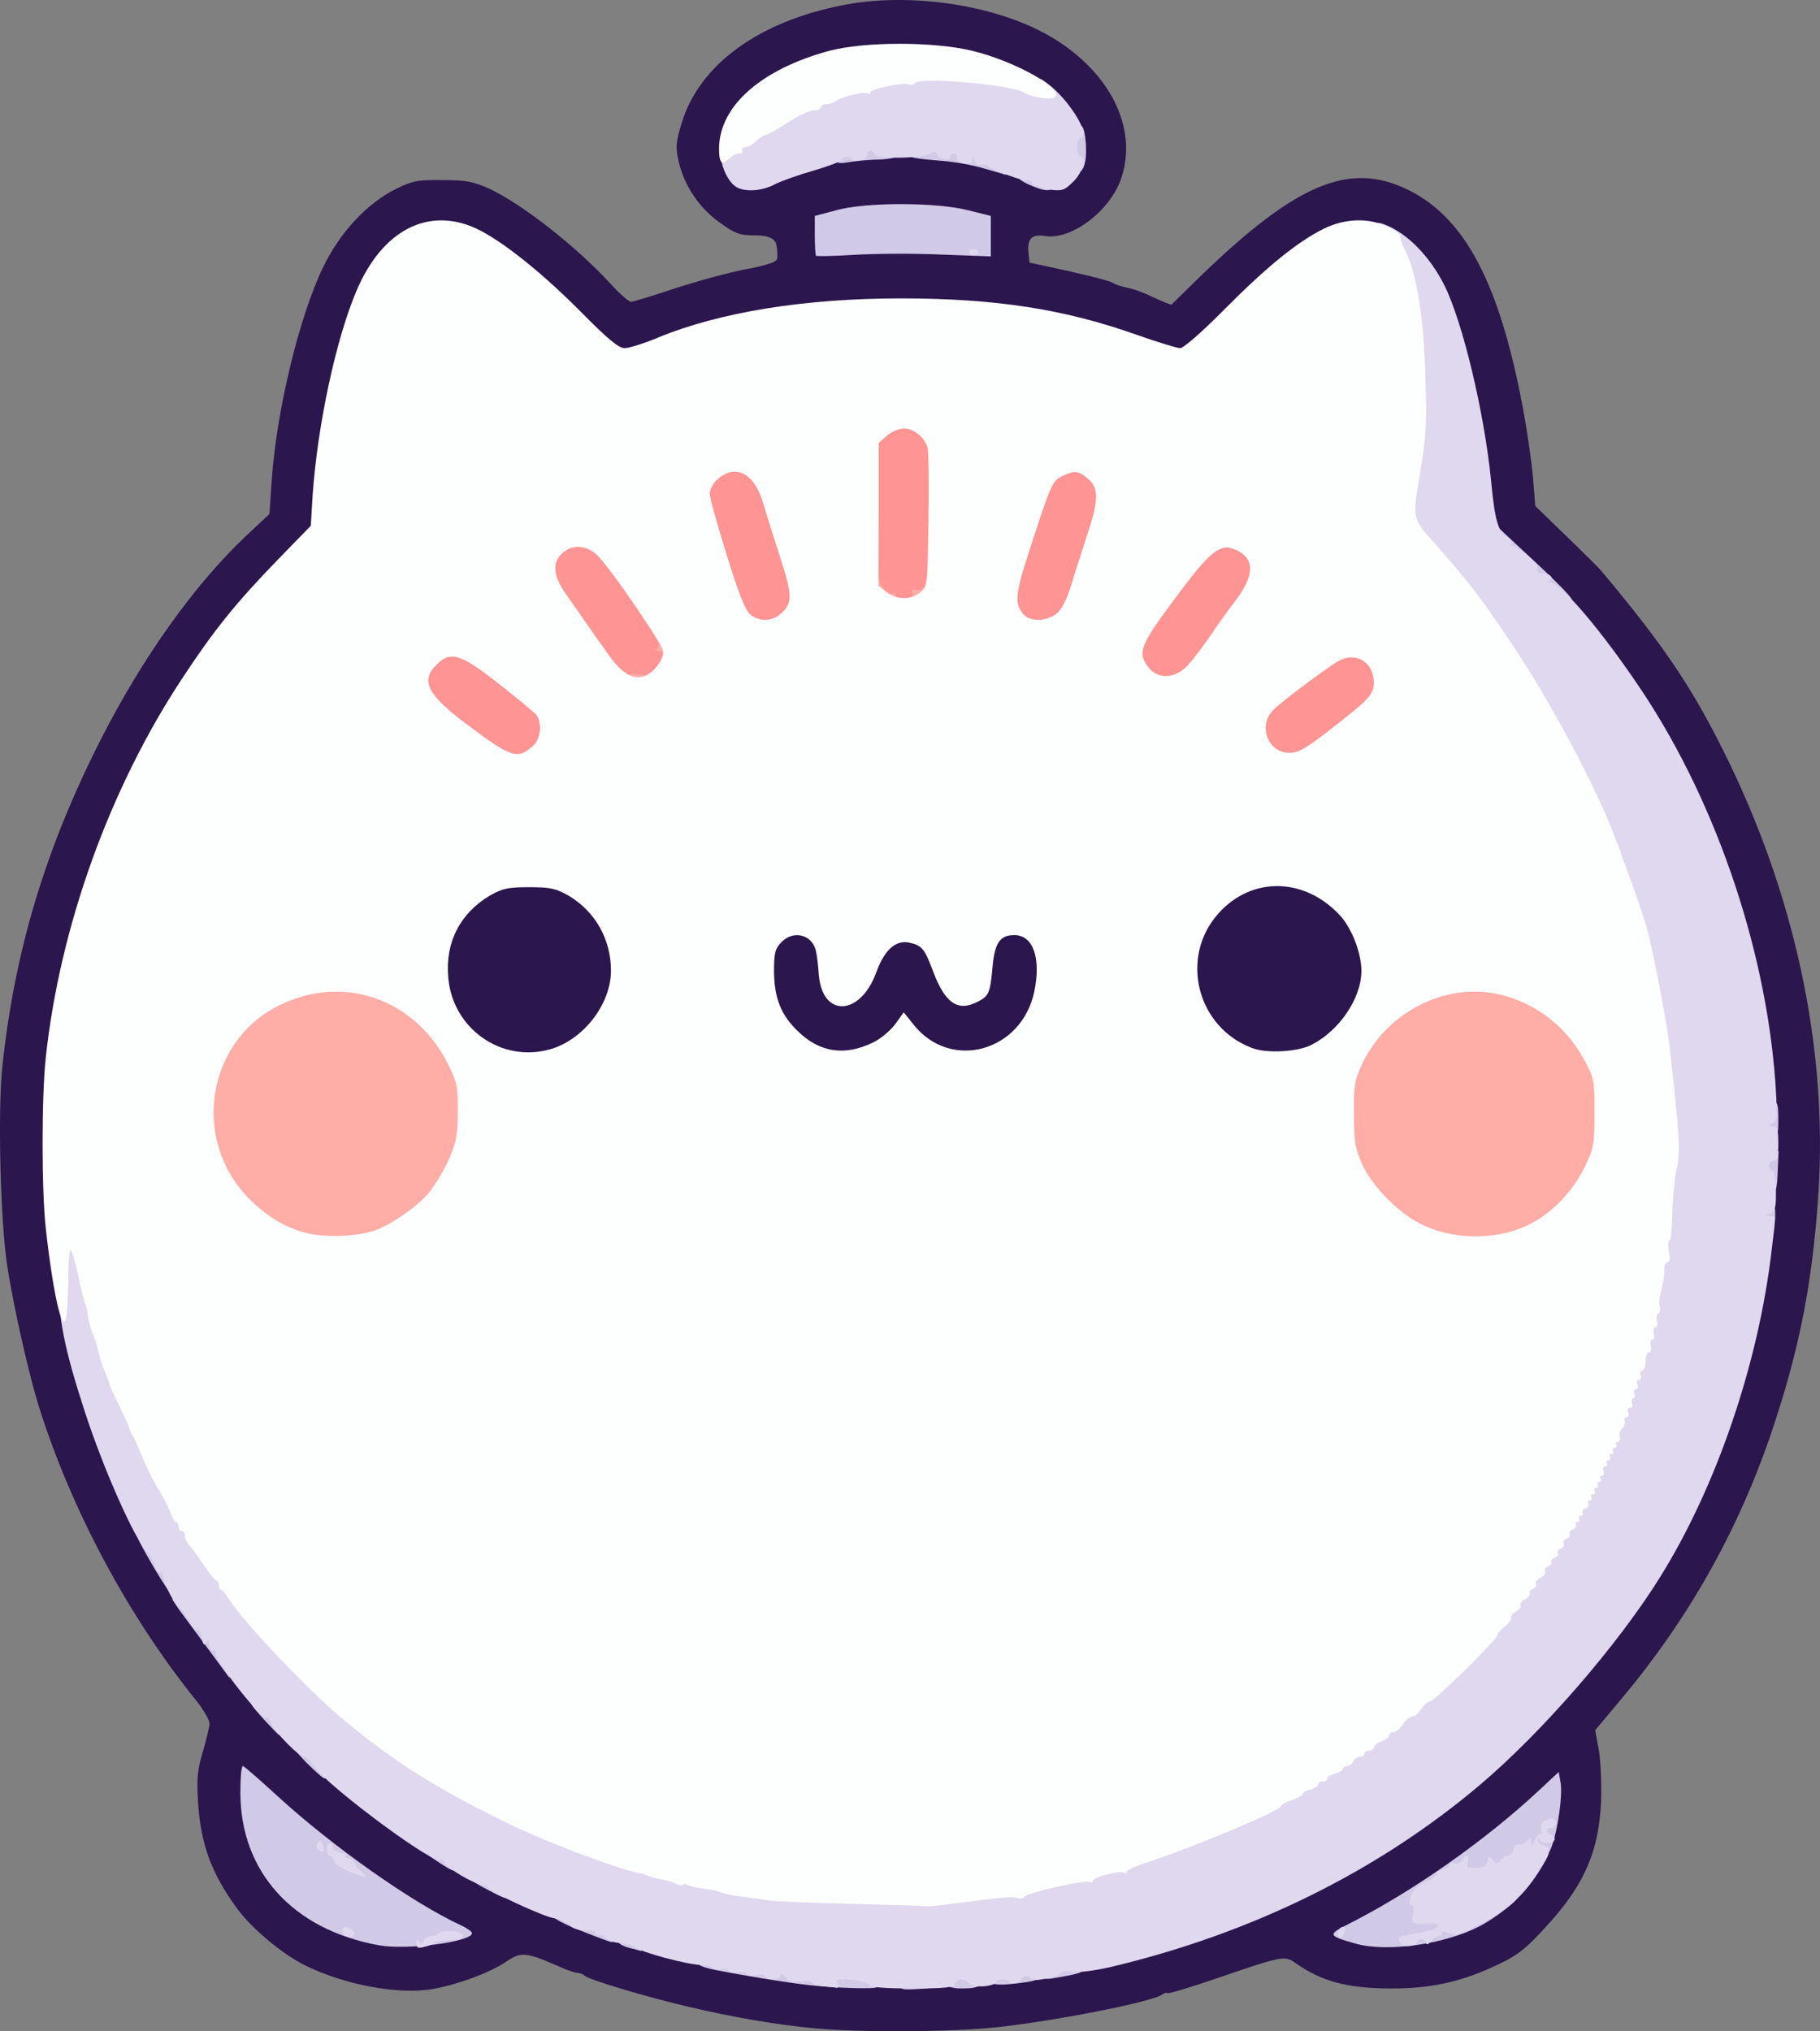 <?xml version="1.0" encoding="UTF-8"?>
<svg id="Layer_1" data-name="Layer 1" xmlns="http://www.w3.org/2000/svg" viewBox="0 0 589.34 657.54">
  <rect x="0" y="0" width="589.34" height="657.54" fill="#808080" stroke="none"/>
  <defs>
    <style>
      .cls-1 {
        fill: #fdfffe;
      }

      .cls-1, .cls-2, .cls-3, .cls-4, .cls-5, .cls-6 {
        stroke-width: 0px;
      }

      .cls-2 {
        fill: #d1cae7;
      }

      .cls-3 {
        fill: #e0d8ef;
      }

      .cls-4 {
        fill: #fe9493;
      }

      .cls-5 {
        fill: #feada7;
      }

      .cls-6 {
        fill: #2b164e;
      }
    </style>
  </defs>
  <g>
    <path class="cls-6" d="m263.84,656.6c-12.1-1.1-26.6-3.6-41-7-13.7-3.2-32-8.7-33.5-10-.5-.5-1.5-.9-2.2-.9s-3.2-.8-5.6-1.9c-11.5-5-12.7-5.1-17.9-1.6-4.9,3.3-15,7.1-23.1,8.6-11.1,2.1-29.1-1.2-42.2-7.8-7.2-3.7-16.7-11.6-21.5-18.1-8.3-11.3-11.8-20.7-12.7-34.3-.5-8.1-.2-10.7,1.6-16.7,1.1-3.8,2.1-7.9,2.1-9s-1.9-4.4-4.3-7.4c-22.1-27.4-40.4-61.7-51-95.3-3.2-10.4-8.2-32.2-10.2-45.5-2.2-14.1-3.1-49.6-1.6-64.2,3.9-37.5,14.1-71.2,32-106.3,13.5-26.5,30.1-49.7,46.6-65.4l7.9-7.4.8-11.6c1.6-22.2,8.9-52.4,16.5-68.1,5.5-11.5,14.4-21,23.8-25.6,5.3-2.6,7-2.9,15-2.8,7.6,0,9.9.5,14.9,2.7,10.6,4.9,28.2,18.6,39.5,30.9,2.9,3.2,5.9,5.8,6.6,5.8.6,0,7.3-2,14.7-4.5,7.5-2.4,17.7-5.2,22.8-6.1,5.5-1,9.4-2.2,9.7-3.1.3-.7.2-2.8-.1-4.6q-.6-3.2-6.6-3.2c-5.3,0-6.5-.4-11.7-4.1-6.7-4.7-11.6-12-13.4-19.9-1-4.6-.9-6.1,1-12.4,5.8-19,25.2-33.1,53.1-38.3,22-4.1,50,.4,67.1,10.8,18.5,11.2,27.4,29,22.3,44.9-3.3,10.7-16.1,20.6-24.8,19.2-4.3-.7-5.9.9-5.4,5.4l.3,3.2,12.9,2.8c7,1.6,13.3,3.2,14,3.7.6.5,2.7,1.2,4.6,1.6,1.9.3,5.9,1.8,8.8,3.2,2.9,1.4,5.5,2.4,5.7,2.3.2-.2,4.3-4.2,9.2-9,31.3-30.3,48.5-37.5,67.5-28.1,18.5,9.1,29.7,30.6,37.2,71.2,1.4,7.4,2.8,17.5,3.2,22.3l.7,8.8,10,9.7c5.5,5.3,10.6,10.4,11.3,11.2,19.7,23.5,28.8,36.8,39.4,57.9,23.3,46.5,34,96.3,31,143.6-1.8,27.2-5.6,47.9-13.7,72.9-10.8,33.7-27.3,63.6-49.9,90.6l-8.7,10.4,1.2,6.5c.6,3.6.9,11.1.7,16.6-.7,15.6-5.1,26.2-16.2,38.7-8.5,9.5-10.7,11.1-19,14.9-10.7,4.9-20.3,6.9-32.5,6.9-14.3,0-22.6-2.2-31.2-8.2-3.5-2.5-4.2-2.4-24.6,4.6-9,3.1-16.6,5.4-16.9,5.1-.3-.2-1-.1-1.6.4-2.7,2.3-33.6,8.4-53.1,10.6-13.9,1.6-45.1,1.8-59.5.4h0Zm71.4-18.8c54.2-8.8,102.3-30.3,141.1-63.1,20.1-17,44.8-45.5,58.3-67.3,18.4-29.4,31.6-68.3,36.3-107.2,1.7-13.1,1.7-45.4,0-58-6.9-54-30.2-106.2-64.3-144.5-4.7-5.2-11.9-12.4-16-16-4.2-3.6-8.1-7.6-8.7-9-.5-1.4-1.5-7.7-2.1-14-2.3-24.1-9.4-52.3-16.3-65.4-5.6-10.6-15.9-18.6-23.8-18.6s-21.6,9.6-40,28.2l-12.7,12.8h-4.9c-3.2,0-9.1-1.5-17.4-4.4-22.4-7.9-45.7-11.6-73.2-11.6s-56.1,4.6-75.5,12.6c-5.9,2.5-9.7,3.4-13.8,3.4h-5.5l-11.7-11.8c-18.1-18.2-33.9-29.2-42.1-29.2-4.9,0-11.7,3.8-16.6,9.2-10.1,11.2-19.8,46.1-22.1,79.3l-.6,10-10.7,11c-20.2,20.9-34.2,40.6-47,66.6-13,26.2-20.8,50.1-26.3,80.7-1.9,11-2.2,16.1-2.3,38.2,0,19.7.4,28,1.8,36.5,5.9,36.4,16.8,68.5,32.9,96.8,22.6,39.6,52.9,71.5,90.3,95.1,32.1,20.3,76.1,35.6,116,40.5,5,.6,10.1,1.3,11.5,1.5,1.4.3,13.8.3,27.5.1,19.3-.2,27.9-.8,37.9-2.4h0Zm-193.6-11.8c1.9-.5.7-1.5-8-6.7-17-10.3-32.4-21.6-44.6-32.9l-7.7-7.2-.3,3.2c-.4,4.5,4.3,17.9,8.4,23.4,11.3,15.5,34.5,24.4,52.2,20.2Zm323.6-1.3c9.6-2.7,16.5-6.7,23.2-13.4s11.8-16.1,13-24l.7-5-3.9,3.3c-18.7,15.8-30.4,24.2-47.7,34.2-5.7,3.3-9.4,6-8.6,6.3,5.4,1.8,13.8,1.3,23.3-1.4h0ZM317.84,76.1c0-3.1-.2-3.2-7.2-5-10-2.6-28.8-2.6-37.5,0-6,1.8-6.3,2-6.3,5v3.2l25.5-.1h25.5v-3.1Zm-70-19.4c12.5-6.4,36.6-9.9,55.8-8.1,13,1.2,21.1,3.1,30.4,7.2,6.4,2.8,6.9,2.9,9.2,1.4,1.3-.9,3.2-3.2,4.1-5.2,1.6-3.3,1.6-3.8,0-7.9-4.1-10.7-17.8-20.3-35.1-24.6-12.2-3-29.6-3-40.9.1-17,4.5-30.3,13.7-34,23.6-1.7,4.3-1.7,4.7,0,8.6,1.5,3.3,4.8,6.9,6.3,6.9.1,0,2-.9,4.2-2h0Z"/>
    <path class="cls-6" d="m159.34,342.1c-5.5-1.9-10.9-6.6-14.2-12.2-2.3-3.9-2.8-6-3.1-13.8-.7-14.6,3.3-23.1,13.6-29.2,4.4-2.5,5.5-2.7,15.7-2.7s11.3.2,15.7,2.7c9.5,5.7,13.8,14.1,13.8,27.3,0,7.4-.3,9-3.2,14.6-3.6,6.8-9.8,12-16.6,13.9-5.2,1.4-17,1.1-21.7-.6h0Z"/>
    <path class="cls-6" d="m263.94,342.2c-5.4-1.7-11.7-7.6-14.4-13.5-1.5-3.4-2-6.7-2.1-14.1-.1-9,.1-9.9,2.3-12.3,2.1-2.2,3.3-2.6,8-2.6,3.1,0,6.1.4,6.7.8,2.1,1.4,3.4,5.1,3.4,9.9,0,5.2,1.5,9,4.2,10.7,2.5,1.6,6.1-2.3,8.7-9.4,2.7-7.4,5.8-10,12-10,7.1,0,9.1,1.6,12.3,9.5,3.4,8.3,5.7,11,8.7,10,3-.9,4-3.3,4.7-11.5.8-8.5,2.3-10,10-10s9.8,2,10.2,11.2c.8,14.8-3.1,24-12.5,29.5-4.2,2.5-5.8,2.8-13.3,2.8-8.8,0-12.8-1.3-17.7-5.7l-2.2-2-3.5,2.7c-6.8,5.2-16.7,6.7-25.5,4h0Z"/>
    <path class="cls-6" d="m402.54,342.3c-6.7-2.5-12.2-7.6-15.3-14.1-1.9-4.1-2.4-6.6-2.4-13.9,0-11.3,1.3-15.6,6.7-21.6,6.2-6.9,12.9-9.3,24.4-8.8,7,.3,9.4.9,13.1,3,10,5.9,14.8,14.8,14.8,27.4,0,11.8-5.8,21.6-16.1,27-4.5,2.4-19.9,3-25.2,1Z"/>
  </g>
  <g>
    <path class="cls-4" d="m160.34,246.1c-6.5-3.7-22.7-16.7-23.6-19-.5-1.4-.9-4.8-.9-7.5,0-4,.5-5.5,2.5-7.4,2-2.1,3.3-2.5,8.8-2.5h6.4l10.9,8.6c6,4.7,11.5,9.2,12.2,10.1.6.9,1.2,4.4,1.2,7.8,0,5.2-.4,6.5-2.5,8.5-3.2,3-10.8,3.7-15,1.4Z"/>
    <path class="cls-4" d="m408.94,244.1c-1.6-2.1-2.1-4.1-2.1-8.8q0-7.2,13.5-17.3c10.5-7.9,11.4-8.3,17.8-8.3,7.7,0,9.7,2.4,9.7,11.2,0,7.5.3,7.1-15.8,19.6-8,6.2-8.1,6.2-14.5,6.2-5.9,0-6.8-.3-8.6-2.6h0Z"/>
    <path class="cls-4" d="m197.44,219.1c-1.4-1.5-5.1-6.3-8.1-10.8-3.1-4.4-7.2-10.3-9.1-13-3-4.3-3.4-5.5-3.4-11.1s.3-6.6,2.8-8.5c2.2-1.8,3.7-2.1,8.4-1.8,3.8.3,6.4,1.1,7.9,2.4,1.2,1,6.4,7.8,11.6,15.1,8.5,11.9,9.5,13.8,10,18.7.5,4.5.2,5.9-1.6,8.5-2.1,2.9-2.6,3.1-9,3.1-6,0-7.1-.3-9.5-2.6h0Z"/>
    <path class="cls-4" d="m368.94,219.1c-1.6-2-2.1-4.1-2.1-8.4,0-5.6,0-5.7,10.5-19.8,6.1-8.2,11.7-14.8,13.4-15.7,5.1-2.6,12.9-1.5,15.7,2.3.8.9,1.3,4.4,1.4,7.7,0,5.6-.3,6.4-4.6,12-2.5,3.3-6.4,8.7-8.6,12-2.2,3.3-5.5,7.5-7.1,9.3-2.9,3-3.5,3.2-9.8,3.2s-7-.3-8.8-2.6h0Z"/>
    <path class="cls-4" d="m239.94,201.9c-1.6-1.2-3.8-6.9-7.6-19.2-6.4-20.4-7-26.6-3-30.5,2-2.1,3.4-2.5,8.5-2.5s6.4.3,8.5,2.6c1.3,1.4,3.2,5.1,4,8.3.9,3.1,3.2,10.4,5.1,16.2,4.3,13.4,4.6,20.8.9,24.4-2,2.1-3.4,2.5-8.3,2.5-4.2,0-6.6-.5-8.1-1.8Z"/>
    <path class="cls-4" d="m328.34,201.7c-3.6-4-3.1-10.5,1.9-26.2,7-21.6,7.5-22.7,10.6-24.3,4.6-2.4,11.4-1.9,14.7.9,3.9,3.4,3.8,10.9-.3,23.6-1.8,5.2-4.2,12.8-5.4,16.8-2.9,9.4-5.1,11.2-13.5,11.2-4.9,0-6.6-.4-8-2Z"/>
    <path class="cls-4" d="m284.14,194.3l-2.8-2.4.1-25.8v-25.7l2.8-2.3c2.2-1.9,3.8-2.4,8.4-2.4,10.8.1,11.2,1.2,11.2,30.4,0,23.6-.6,28.6-3.7,28.6-.7,0-1.3.5-1.3,1,0,.6-2.6,1-5.9,1-4.9,0-6.5-.4-8.8-2.4h0Z"/>
  </g>
  <g>
    <path class="cls-5" d="m99.04,402.7c-7.9-1.2-15.1-5.2-21.9-12.2-7.4-7.8-10.1-14.3-11-26.9-1.9-27.2,15.6-46,43-45.9,17.6.1,31.4,8.5,39,24,3.1,6.2,3.2,6.9,3.1,18.5,0,11.6-.1,12.3-3.5,19.5-5.9,12.5-17.2,21.2-30.2,23.1-7.1,1-11,1-18.5-.1Z"/>
    <path class="cls-5" d="m466.94,402.6c-11.3-2-23.9-11.8-28.9-22.6-2.4-5.4-2.6-6.8-2.7-19.3,0-12.6.2-13.9,2.7-19.3,6.3-13.4,19.2-22.2,34.6-23.4,19.6-1.5,35.4,6.7,43.9,22.8,2.7,5.2,2.8,6,2.8,19.4s-.1,14.2-3.2,20.6c-4.1,8.3-11.2,15.5-18.9,19.1-4.9,2.3-7.8,2.9-15.5,3.3-5.2.2-11.8,0-14.8-.6h0Z"/>
    <path class="cls-5" d="m201.84,220.4c0-1.8.5-2.2,2.8-2.1,5.7.2,6.2.4,6.2,2.4,0,1.7-.7,2-4.5,2-4,0-4.5-.2-4.5-2.3Z"/>
    <path class="cls-5" d="m214.84,212.2c0-.8-.8-1.5-1.7-1.5-1.5,0-1.5-.2-.4-.9.8-.5,1.1-1.6.8-2.5-.5-1.2,0-1.6,1.8-1.6,2.2,0,2.5.4,2.5,4,0,2.9-.4,4-1.5,4-.8,0-1.5-.7-1.5-1.5h0Z"/>
    <path class="cls-5" d="m285.84,195.3c0-.9-.8-1.6-2-1.6-1.6,0-2-.7-2-3.5,0-2.4.5-3.5,1.5-3.5.8,0,1.5.6,1.5,1.3,0,1.8,3.4,4.9,4.3,4,.4-.3.7-.1.7.5,0,.7,1.4,1.2,3.1,1.2,2.5,0,3-.3,2.5-1.6-.5-1.2-.2-1.5,1.3-1.1,1.3.3,2.2-.3,3-1.9,1.5-3.3,3.1-3,3.1.7,0,4.4-1.8,5.6-9.8,6.4-6.2.6-7.2.5-7.2-.9Z"/>
  </g>
  <g>
    <path class="cls-2" d="m292.54,643.9c-1.8-.4-2.4-3.2-.7-3.2.6,0,1-.9,1-2,0-1.7.7-2,5-2h5v3.4c0,3.3-.1,3.4-4.3,3.7-2.4.2-5.1.3-6,.1Z"/>
    <path class="cls-2" d="m261.84,642.6c-7.8-.9-21.8-3.2-30.7-5-3.5-.7-5.3-1.5-5.3-2.5,0-2.5,2.9-2.7,12.4-1,5.1.9,11.3,1.6,13.8,1.6s5,.5,5.3,1c.3.6,2.4,1,4.5,1s4.1.6,4.4,1.3c.5,1,.7,1,1.2,0,.4-.9,2.8-1.3,6.7-1.3,8.6,0,10.7.7,10.7,3.6,0,2.3-.2,2.4-7.7,2.3-4.3-.1-11.2-.5-15.3-1h0Z"/>
    <path class="cls-2" d="m306.04,641c.3-2.6.7-2.8,4.9-3.1,4.9-.3,7.6,1.5,6.5,4.3-.4,1.1-2.1,1.5-6.1,1.5q-5.6,0-5.3-2.7h0Z"/>
    <path class="cls-2" d="m319.84,640.5c0-2.3.4-2.6,6.1-3.2,9.7-1,10.9-.8,10.9,1.3,0,2.4-1.1,2.8-9.9,3.7q-7.1.7-7.1-1.8Z"/>
    <path class="cls-2" d="m337.84,638.8c0-1.2.6-2.1,1.5-2.1.8,0,1.5-.5,1.5-1.1s1.9-.9,4.7-.7c3.5.2,4.9.7,5.1,2,.3,1.6-.3,1.9-9,3.4-3.4.6-3.8.4-3.8-1.5h0Z"/>
    <path class="cls-2" d="m203.54,630.5c-5.1-1.4-4.7-4.2.6-4.6,3.5-.3,3.7-.2,3.7,2.7,0,1.7-.1,3.1-.2,3-.2-.1-2-.6-4.1-1.1h0Z"/>
    <path class="cls-2" d="m122.64,629.7c-27.8-5-44.8-23.8-44.8-49.4,0-4.7.3-8.6.8-8.6.4,0,5.4,4.4,11.2,9.7,17.9,16.4,43.6,34.5,59.3,41.8,2,.9,3.7,2.1,3.7,2.6,0,2.8-21.2,5.6-30.2,3.9Z"/>
    <path class="cls-2" d="m439.04,629.2c-9.2-2.6-9.3-2.9-2.1-6.5,20.7-10.5,43.9-26.8,61.6-43.3l6.2-5.8.6,3.5c.7,3.7-.8,14.8-2.8,20.4-1,2.9-1.5,3.2-5.4,3.2s-4.3.3-4.3,2.1c0,4.1-2.2,4.9-13.4,4.9-8.1,0-10.6.3-10.6,1.3,0,.7-1.8,2.1-4,3.1-3.4,1.5-4,2.2-4,4.7,0,2.7.3,2.9,3.6,2.9,2,0,4.3.7,5.2,1.7,1.6,1.6,1.7,1.5,2-.5.3-1.8,1-2.2,3.8-2.2s3.4-.4,3.4-1.9c0-1.6,1-2,6.1-2.6,3.3-.4,6.2-.5,6.5-.2.8.7-7.6,7.2-12.6,9.7-11.4,5.8-29.8,8.3-39.8,5.5h0Z"/>
    <path class="cls-2" d="m187.84,624.9c-10.4-4.1-12.3-6.5-5.7-7,3.2-.3,3.7,0,3.7,1.7,0,1.8.6,2.1,4.3,2.1,7,0,8.7.8,8.7,4.1,0,1.6-.3,2.9-.7,2.9-.5,0-5.1-1.7-10.3-3.8Z"/>
    <path class="cls-2" d="m157.64,611.6c-3.2-1.6-5.8-3.4-5.8-3.9,0-.6,2-1,4.5-1,3.3,0,4.5.4,4.5,1.5,0,.8.9,1.5,2,1.5,1.5,0,2,.7,2,2.5,0,3.1-.2,3.1-7.2-.6Z"/>
    <path class="cls-2" d="m142.14,602.9c-2.4-1.5-4.3-3-4.3-3.4,0-.5,2-.8,4.4-.8,4.5,0,5.6,1,5.6,5.1,0,2.5-.7,2.4-5.7-.9h0Z"/>
    <path class="cls-2" d="m99.54,570.9c-2.6-2.6-4.7-5.1-4.7-5.5s1.5-.7,3.4-.7c2.5,0,4,.7,5.5,2.6,2,2.6,2.9,8.4,1.3,8.4-.4,0-2.9-2.2-5.5-4.8h0Z"/>
    <path class="cls-2" d="m85.34,556.5c-4.7-5.3-4.8-5.3-2.2-5.6,1.4-.2,3.7.4,5.1,1.4,2.1,1.3,2.6,2.5,2.6,5.5,0,2.2-.2,3.9-.4,3.9s-2.5-2.4-5.1-5.2h0Z"/>
    <path class="cls-2" d="m67.34,533.7c-3.9-5.2-8.1-11-9.4-12.7l-2.2-3.3h3.3c2.7,0,3.5.5,4.6,3,.8,1.7,2,3,2.8,3s1.4.9,1.4,2,.7,2,1.5,2,1.5.7,1.5,1.5.5,1.5,1,1.5c.6,0,1,1.1,1,2.4s.5,2.6,1.1,2.8.9,1.9.7,3.8l-.3,3.5-7-9.5h0Z"/>
    <path class="cls-2" d="m50.04,507.8c-2.9-4.9-5.2-9.2-5.2-9.5s.9-.6,2-.6c2.6,0,6,3,6,5.2,0,.9.7,2.1,1.5,2.6,1.7.9,3.4,11.2,1.8,11.2-.5,0-3.2-4-6.1-8.9h0Z"/>
    <path class="cls-2" d="m568.84,393.2c0-3.2.2-3.5,3-3.5s3,.3,3,3.5-.2,3.5-3,3.5-3-.3-3-3.5Z"/>
    <path class="cls-2" d="m571.84,384.3c0-1.4-.4-2.6-1-2.6-.5,0-1-2-1-4.5,0-4.3.1-4.5,3-4.5h3.1l-.3,6.7c-.2,5.5-.6,6.8-2,7.1-1.3.3-1.8-.3-1.8-2.2Z"/>
    <path class="cls-2" d="m569.84,364.2c0-1.9.5-3.5,1-3.5.6,0,1-.9,1-2,0-1.3.7-2,2-2,1.8,0,2,.7,2,5.5,0,5.4,0,5.5-3,5.5-2.8,0-3-.3-3-3.5Z"/>
    <path class="cls-2" d="m502.34,193.7c-1-1.1-2.4-2-3.2-2-.7,0-1.3-.7-1.3-1.5s-.6-1.5-1.2-1.5c-1.4,0-4.8-5.4-4.8-7.6,0-.9-1.1-1.4-3-1.4-2,0-3-.5-3-1.5,0-.8-.4-1.5-1-1.5-.5,0-1-1.6-1-3.6v-3.6l5.2,4.9c14.3,13.2,19.1,18,19.9,19.6.8,1.4.5,1.7-1.9,1.7-1.6,0-3.7-.9-4.7-2Z"/>
    <path class="cls-2" d="m264.24,82.8c-.2-.2-.4-3.2-.4-6.7v-6.2l6.8-1.8c9.4-2.7,32.7-2.7,43,0l7.2,1.8v13.1l-16.2-.6c-9-.4-21.6-.3-28.1.1s-12.1.5-12.3.3h0Z"/>
    <path class="cls-2" d="m333.04,59.7c-5-2.3-5.1-4.3-.2-4.8,2.3-.2,3.6.2,4.2,1.2.5.9,1.6,1.6,2.3,1.6.8,0,1.5.9,1.5,2,0,2.5-2.2,2.5-7.8,0Z"/>
    <path class="cls-2" d="m318.84,54.6c-3.6-1.1-9.6-2.2-13.5-2.5-3.8-.3-8-.7-9.2-1-2.7-.5-3.1-3.4-.5-3.4,1,0,2.3-.5,2.9-1.1,1.4-1.4,20.3.8,20.3,2.2,0,.5.9.9,2,.9s2,.5,2,1c0,.6.7,1,1.5,1,.9,0,1.5.9,1.5,2.5,0,1.4-.1,2.4-.2,2.4-.2-.1-3.2-1-6.8-2h0Z"/>
    <path class="cls-2" d="m347.14,54.2c-.7-.8-1.3-3.9-1.3-6.9,0-4.7.3-5.6,2.1-6.1,1.1-.4,2.3-.5,2.5-.2,1,1,1.6,7.8,1,11.1-.7,3.8-2.2,4.5-4.3,2.1h0Z"/>
    <path class="cls-2" d="m269.84,50.6c0-2.7.3-2.9,4-2.9,2.2,0,4-.4,4-1,0-1.3,7.7-1.3,8.5,0,.3.6,1.5,1,2.6,1,2.3,0,2.6,2.5.3,3.4-.9.3-3.7.6-6.2.6-2.6.1-6.6.5-8.9.9q-4.3.8-4.3-2Z"/>
  </g>
  <g>
    <path class="cls-3" d="m266.64,643c-2.1-.2-3.8-.8-3.8-1.3s-1.6-.6-3.5-.3c-2.8.4-3.9.1-5-1.3-.8-1.1-1.4-1.4-1.5-.6,0,1.4-5,1.7-5,.2,0-.5-1.3-.7-3-.3-1.7.3-3,.1-3-.4s-1.3-.8-3-.5c-1.6.2-3,0-3-.5,0-.6-1.1-.8-2.5-.5-1.4.2-2.5,0-2.5-.4,0-.5-1.7-.9-3.8-1-4.5-.1-19.8-4.2-21.5-5.8-.7-.6-2.8-1.2-4.7-1.3-1.9-.1-3.9-.8-4.5-1.6-.5-.7-1.6-1.2-2.2-1-.7.3-1.3,0-1.3-.5s-.6-1-1.2-.9c-3.8.1-6-.5-7.6-2-1-1-3-1.9-4.4-2-3-.2-21.8-8.9-21.8-10.1,0-.4-.9-.8-2-.9-2.6-.2-10.8-5.1-12-7.1-.5-1-1-1.3-1-.9-.1,3.4-36.7-23.6-41.3-30.4-1.2-1.8-2.6-3.1-3.1-3-1.2.5-9.6-8-10.7-10.8-.5-1.3-1.2-2.1-1.5-1.8-1.2,1.2-16.4-18-16.4-20.7,0-.9-.4-1.4-1-1.1-.6.3-1-.4-1-1.7,0-1.8-.2-2-1-.8-.7,1.2-1.1.8-1.6-1.8-.4-1.9-1-2.9-1.3-2.3-.4.6-1.6-.6-2.6-2.7-1.1-2-2.6-4.1-3.2-4.5-1.7-1-5.3-8.1-5.3-10.2,0-.9-.4-1.3-1-1-.5.3-1.2-.7-1.6-2.2-.4-1.5-1.5-3.6-2.6-4.6-3.9-3.8-14.2-26.9-20.3-45.8-6.6-20.3-8.5-30.2-8.5-43.1v-11.8h7.7l1.8,8.5c1,4.7,2.2,8.8,2.7,9.1.4.3.8,2,.8,3.7,0,1.8.6,4.3,1.3,5.7.8,1.5,1.6,4.2,1.9,6.1.6,3.4,1.7,6.2,8,19.9,1.6,3.5,4.4,9.8,6.1,14,1.7,4.1,4.2,9,5.4,10.8,1.2,1.9,2.8,4.9,3.5,6.8.6,1.9,1.6,3.4,2,3.4s.8.7.8,1.5.5,1.5,1,1.5c.6,0,1,.6,1,1.4s.6,2.1,1.2,2.8c.7.7,2.9,3.7,4.8,6.5,1.9,2.9,3.8,5.3,4.3,5.3.4,0,.7.7.7,1.5s.4,1.5.8,1.5,1.5,1.3,2.4,2.8c4.1,6.9,26.3,30.3,37.8,39.7,14.8,12.3,28.2,20.8,49,31.4,23.9,12.2,52.9,20.9,87,26.3,11.5,1.8,55.5,1.8,67.5-.1,8.3-1.2,28.3-5.5,38-8.2,16.3-4.4,55.5-20,55.5-22,0-.4,1.6-1.3,3.5-1.9,1.9-.6,3.5-1.5,3.5-2,0-.4,1.1-1.1,2.5-1.4,1.4-.4,2.5-1.1,2.5-1.6,0-.6.7-1,1.5-1s1.5-.4,1.5-1c0-.5,1.1-1.2,2.5-1.6,1.4-.3,2.5-1,2.5-1.5s.6-.9,1.4-.9,1.6-.7,2-1.5c.3-.8,1.2-1.5,2.1-1.5.8,0,1.5-.4,1.5-1,0-.5.7-1,1.5-1s1.5-.5,1.5-1c0-.6,1.1-1.5,2.5-2s2.5-1.4,2.5-2c0-.5.6-1,1.4-1,.7,0,2.1-1.1,3-2.5s2.3-2.5,3-2.5c.8,0,2.1-1.1,3-2.5s2.2-2.5,2.9-2.5c1.5,0,20.7-19.1,20.7-20.7,0-.6,1.1-1.8,2.5-2.7s2.5-2.3,2.5-3.2c0-.8.7-1.7,1.5-2,.8-.4,1.5-1.3,1.5-2,0-.8.7-1.7,1.5-2,.8-.4,1.5-1.2,1.5-2s.5-1.4,1-1.4c.6,0,1-.7,1-1.5,0-.9.7-1.8,1.5-2.1.8-.4,1.5-1.2,1.5-1.8,0-.7.9-2.2,2-3.4s2-2.6,2-3.2c0-.5.5-1,1-1,.6,0,1-.4,1-.9,0-.9,5.9-11.1,7-12.1,1.4-1.2,13-28.3,15.5-36,1.5-4.7,3.1-8.7,3.4-9,.4-.3,1.2-3,1.8-6,.7-3,2.1-9.7,3.2-14.8,1.1-5.1,2.7-15.6,3.6-23.5.9-7.8,2-17,2.6-20.3.8-4.3.8-8.4,0-13.5-.6-4.1-1.5-12.3-2.1-18.2-4.3-42.8-22.5-90-51.4-132.9-6.4-9.5-14.4-20.4-17.7-24.3-13.6-16-13.9-16.4-13.9-21,0-2.3,1-9.8,2.1-16.6,3.7-21.5,1.4-51.1-5.2-66.3-1.3-3.1-3.2-5.8-4.1-6.2-1.1-.3-1.8-1.5-1.8-2.9,0-2.2.2-2.4,2.6-1.5,7.2,2.8,14.4,10.1,19.2,19.5,6,12,13,41.3,15.2,63.5,1.2,12.7,2.3,16.6,5.2,18.1,1,.5,1.6,1.4,1.3,2-.4.5-.1.9.6.9,1.2,0,7.9,5.5,7.9,6.5v1.5c0,.6.9,1,1.9,1,2.4,0,3.6,1.6,1.9,2.3-.9.4-.7.6.3.6,3.7.2,17.1,16.1,29.9,35.3,24.7,37.2,41,86.6,43.3,130.6.4,6.9.2,8.4-1.2,9.2s-1.4.9.2,1c1.4,0,1.7.9,1.7,5.5,0,4.2-.3,5.5-1.5,5.5-1.6,0-2.1,2.6-.6,3.2,1,.3,1.5,4.2,1.3,10-.2,2.6-.7,3.8-1.9,4.1-1.7.4-1.7.5,0,.6,2,.1,2-.7.6,10.6-4.2,36.9-17.9,77-36.1,106.2-13.5,21.8-38.2,50.3-58.3,67.3-33.3,28.2-74.2,48.3-119.9,59.1-5.3,1.2-10.3,1.8-12.2,1.5-1.8-.4-3.4-.2-3.6.4-.4,1.2-9.8,3.1-9.8,1.9,0-.5-.7-.9-1.5-.9s-1.5.4-1.5.9-.9,1.1-2,1.4c-1.1.3-2,.1-2-.4,0-1.1-3.7-1.2-4.2-.1-.6,1.7-7.6,2.1-8.9.6-1.5-1.8-3.8-1.8-4.5.1-.5,1.2-3,1.5-13.9,1.5-9,0-13.5-.4-13.7-1.1-.2-.6-2.8-1.4-5.8-1.7-4.6-.4-5.2-.3-4.7,1.2.4.9.3,1.5-.1,1.4s-2.4-.3-4.4-.5h0Z"/>
    <path class="cls-3" d="m134.84,629.1c0-1.4.2-1.6.9-.6.7,1.1.9,1.1,1.4-.2.4-.9,1.5-1.6,2.6-1.6s2.2-.4,2.5-.9c.7-1,6.2-.9,7.2.2,1.3,1.2-.6,2.1-4.4,2.1-2,0-3.9.3-4.2.7-.3.4-1.8,1.1-3.3,1.4-2.2.6-2.7.4-2.7-1.1h0Z"/>
    <path class="cls-3" d="m453.44,629c-.8-2.1-.9-2,2.7-2.7,1.7-.3,4.3-.8,5.6-1.1,4.3-.8,5.1-2.7,1.1-2.5-5.8.3-6,.2-5.3-3,.3-1.8.1-3-.5-3-.8,0-.8-.9-.1-3,.7-2,2.3-3.5,4.9-4.6,2.2-1,3.7-2.1,3.4-2.5-.3-.5.7-1.1,2.1-1.5,1.3-.3,2.3-1,2-1.5-.3-.4.4-.6,1.5-.4,1.2.2,2.3-.2,2.7-1,.8-2.3,2.5-1.8,1.8.5-.5,1.7-.2,2,2.5,2,2.4,0,3.3-.5,3.7-2.1.6-2,.7-2,1.8-.5,1.1,1.4,1.4,1.5,2.5.1.7-.8,1.8-1.5,2.5-1.5s1.5-.9,1.8-2.1c.3-1.2,1-1.8,1.6-1.5.5.3,1.7-.1,2.5-1,1.5-1.4,1.6-1.4,1.7.3,0,1.5.2,1.4.9-.4.5-1.3,1.4-2.3,1.9-2.3.6,0,.8-.7.4-1.6-.6-1.6,1.2-3.4,3.5-3.4.6,0,1.2.7,1.2,1.5s-.7,1.5-1.5,1.5c-2,0-1.9,1.6.1,2.4.8.3,1.2,1,.9,1.6-.9,1.4-4.2,1.2-4.8-.2-.4-1-.6-1-.6,0-.1.8.8,1.6,1.9,1.9,2.8.7,2.5,2.2-1.8,8.9-5,7.6-9.5,11.6-18.8,16.6-6.5,3.5-7.9,3.9-10,2.9-1.5-.6-2.4-.7-2.4-.1s-.5,1-1.1,1c-.7,0-1.8.8-2.5,1.8-.8,1-1.3,1.2-1.4.5,0-1.4-3-1.8-3-.4,0,1.6-4.9,1.9-5.4.4h0Z"/>
    <path class="cls-3" d="m112.64,626.9c-1-.2-1.8-1-1.8-1.8,0-1.6.9-1.8,2.9-.5,1.8,1.2,1,2.8-1.1,2.3Z"/>
    <path class="cls-3" d="m433.34,626.7c-.4-.6-.2-1.7.4-2.3,1.5-1.5,2.5-.2,1.3,1.9-.7,1.2-1.1,1.3-1.7.4h0Z"/>
    <path class="cls-3" d="m113.14,605.9c-2.4-.9-4.6-2.4-4.9-3.4s-1-1.8-1.5-1.8-.9-.9-.9-2,.5-2,1-2c.6,0,.9.5.8,1.2-.2.7,1.1,1.5,2.7,1.9,1.7.4,2.3.8,1.5.9-.9.1-.5.5.8.8,1.3.4,2.3,1.1,2.2,1.5-.1.5.9,1.7,2.1,2.8,2.6,2.3,1.8,2.3-3.8.1h0Z"/>
    <path class="cls-3" d="m103.14,598.9c-.8-.5-.9-1.3-.3-2.2.7-1.2,1-1.2,1.6.3.8,2.1.3,2.9-1.3,1.9h0Z"/>
    <path class="cls-3" d="m313.84,81.7c0-.5.7-1,1.5-1s1.5.5,1.5,1c0,.6-.7,1-1.5,1s-1.5-.4-1.5-1Z"/>
    <path class="cls-3" d="m238.54,60.6c-4.6-2.7-7.2-13.9-3.2-13.9.8,0,1.5-.4,1.5-1,0-.5.7-1,1.5-1s2.4-.9,3.5-2,2.5-2,3-2c.6,0,3.9-1.8,7.2-4,3.4-2.2,7.2-4,8.5-4s2.3-.4,2.3-1c0-.5.8-1,1.8-1s2.2-.4,2.8-.9c.5-.5,5.9-2.2,11.9-3.7,9.7-2.5,12.8-2.8,26-2.8,14.7.1,26.7,1.5,29.1,3.5.9.7,1.3.5,1.6-.6.2-1.3,1.2-.8,4.7,2.1,6.8,5.9,12.7,16.4,9.1,16.4-.5,0-1,1.4-1,3,0,1.7.5,3,1,3,2.2,0,.8,5-2.2,8-2.9,2.9-3.6,3.2-7.7,2.7-2.5-.3-5-1.2-5.6-2.1-.7-.9-1.5-1.3-1.8-1-.7.7-12.7-3.8-12.7-4.8,0-.3-.9-.4-1.9-.1-1.3.3-2.1-.1-2.4-1.4-.4-1.4-.5-1.4-.6-.2-.1,2.1-5.1,1.3-5.1-.7,0-.8-.4-1.4-1-1.4-.5,0-1,.5-1,1,0,1.6-3.7,1.1-4.4-.6-.5-1.3-.9-1.4-2-.5-2,1.7-17.4,2-18.1.4-.6-1.7-2.5-1.6-2.5.1,0,.7-1.1,1.6-2.5,1.8-1.4.3-2.5.1-2.5-.3,0-1.2-2.8-1.1-3.2.1-.1.5-4.3,2.1-9.1,3.5-4.9,1.4-10.6,3.4-12.7,4.5-4.2,2.2-9.5,2.5-12.3.9h0Z"/>
  </g>
  <g>
    <path class="cls-1" d="m299.24,617.1c-.5-.2-11.2-.5-23.9-.8-12.6-.3-24.6-.8-26.5-1.1s-5.1-.8-7-1c-4.5-.5-7.1-1.1-9-1.8-.8-.4-3.1-.8-5-1-2-.2-4.1-.7-4.9-1.1-.7-.4-1.5-.5-1.8-.2s-1.3.1-2.2-.3c-.9-.5-3-1.1-4.8-1.4-1.7-.3-3.6-.8-4.1-1.1-.4-.3-1.9-.7-3.3-1-7.2-1.4-31.2-10.5-43.4-16.6-22.1-10.8-35.8-19.5-51.5-32.5-11.5-9.4-33.7-32.8-37.8-39.7-.9-1.5-2-2.8-2.4-2.8s-.8-.7-.8-1.5-.3-1.5-.7-1.5c-.5,0-2.4-2.4-4.3-5.3-1.9-2.8-4.1-5.8-4.8-6.5-.6-.7-1.2-2-1.2-2.8s-.4-1.4-1-1.4c-.5,0-1-.7-1-1.5s-.4-1.5-.8-1.5-1.4-1.5-2-3.4c-.7-1.9-2.3-4.9-3.5-6.8-1.2-1.8-3.6-6.4-5.2-10.3-1.6-3.8-3.1-7.2-3.4-7.5-.3-.3-.7-1.1-.9-1.9-.2-.8-1.7-4.2-3.3-7.5-1.7-3.4-3-6.2-3-6.4.1-.1-.6-1.9-1.4-3.9-1.5-3.5-2.2-5.9-2.9-9.4-.2-.8-.9-2.7-1.6-4.4-.6-1.6-1.3-4.2-1.4-5.6-.2-1.4-.5-3-.8-3.5s-1.4-4.6-2.3-9.1c-1-4.6-2.1-8.3-2.5-8.3-.3,0-.7,3.3-.7,7.3s-.2,9.3-.4,11.9c-.8,10.9-4.2-2-6.9-26.1-1.4-12.3-1.4-43,0-55.6,4.6-42.5,20.8-87.3,44.3-122.8,10-15.2,17.2-24.2,30.8-38.2l10.7-11,.6-10c1.6-22.8,7.6-50.7,14.3-66.3,8.3-19.4,23.1-27,38.5-20,8.2,3.8,21.2,14.1,34,27,8.8,8.9,12.3,11.8,14.2,11.8,1.4,0,6.3-1.5,10.8-3.4,20.1-8.3,47.7-12.7,78.6-12.7s53,3.5,76.2,11.7c6.8,2.4,13.3,4.4,14.3,4.4,1.1,0,7.2-5.3,14.6-12.8,13.5-13.6,23.4-21.6,31.8-25.8,7-3.5,15.1-3.7,21.1-.5,2.4,1.2,4.1,2.5,3.8,2.8s.4,2.3,1.5,4.5c3.7,7.3,6,21.1,6.6,40.4.5,15.9.3,19.8-1.7,31.8-2.5,15.5-2.9,14.2,5.8,24,10.3,11.7,14,16.5,24.8,32.7,11.2,16.9,24,40.6,31,57.4,3.1,7.7,10.7,28.8,11.9,33.5,2.1,7.7,6.6,31.4,7.4,39,3.1,28.1,3.5,33.4,2.2,38.6-.6,2.7-1.3,9.1-1.4,14.2-.1,5-.5,9.2-1,9.2-.4,0-.5,1.6-.1,3.5.4,2.4.2,3.5-.6,3.5-.6,0-1,1-.9,2.3.1,1.2-.3,4.1-.9,6.3-.7,2.3-1,4.9-.6,5.7.3.8.1,1.8-.4,2.1-.6.3-.8,1.5-.5,2.6s.1,2-.5,2-.8.9-.5,2,.1,2-.5,2-.8.9-.5,2,0,2-.6,2-1.1,1.4-1.1,3c0,1.7-.5,3-1.1,3s-.9.7-.5,1.5c.3.8.1,1.5-.5,1.5s-.9.7-.5,1.5c.3.8.1,1.5-.5,1.5s-.9.7-.5,1.5c.3.8.1,1.5-.4,1.5s-.7.7-.4,1.5c.4.8.1,1.5-.6,1.5s-1,.7-.6,1.5c.3.8.1,1.5-.5,1.5s-.9.6-.7,1.2c.3.7-.1,1.9-.8,2.6-.7.7-1.1,1.9-.8,2.7.4.8.1,1.5-.6,1.5-.6,0-.8.5-.5,1,.3.6.1,1-.5,1s-.8.5-.5,1c.3.6.1,1-.5,1s-.8.5-.5,1c.3.6.1,1-.5,1s-.8.5-.5,1c.3.6.1,1-.5,1-.7,0-1,.7-.6,1.5.3.8.1,1.5-.5,1.5s-.7.5-.4,1c.3.6.1,1-.5,1s-.8.5-.5,1c.3.6.1,1-.5,1s-.8.5-.5,1c.3.6.1,1-.5,1s-.8.5-.5,1c.3.6.1,1-.5,1s-.8.5-.5,1c.3.6-.1,1.3-.9,1.6-.9.3-1.3,1-1,1.5s0,.9-.6.9-.8.5-.5,1c.3.6.1,1-.5,1s-.9.4-.6.9c.3.5-.1,1.2-1,1.5-.8.3-1.3,1-1,1.5s-.1,1.2-1,1.5c-.8.3-1.2,1-.9,1.6s-.1,1.3-.9,1.6c-.9.3-1.3,1-1,1.5s-.2,1.2-1,1.5c-.9.3-1.4,1-1.1,1.4.3.4-.2,1.1-1.1,1.4-.8.3-1.3,1-.9,1.5.3.6-.4,1.5-1.5,2.1s-1.8,1.5-1.5,2.1c.4.5-.1,1.2-.9,1.5-.9.3-1.4,1-1.1,1.5.3.4-.4,1.3-1.5,1.9-1.1.6-1.8,1.5-1.5,2s-.4,1.4-1.5,2-1.8,1.5-1.5,2c.3.4-.7,1.8-2.2,3-1.6,1.2-2.6,2.4-2.3,2.6.8.6-20.3,21.4-21.7,21.4-.7,0-2,1.1-2.9,2.5s-2.2,2.5-3,2.5c-.7,0-2.1,1.1-3,2.5s-2.3,2.5-3,2.5c-.8,0-1.4.5-1.4,1,0,.6-1.1,1.5-2.5,2s-2.5,1.4-2.5,2c0,.5-.7,1-1.5,1s-1.5.5-1.5,1c0,.6-.7,1-1.5,1-.9,0-1.8.7-2.1,1.5-.4.8-1.2,1.5-2,1.5s-1.4.4-1.4.9-1.1,1.2-2.5,1.5c-1.4.4-2.5,1.1-2.5,1.6,0,.6-.7,1-1.5,1s-1.5.4-1.5,1c0,.5-1.1,1.2-2.5,1.6-1.4.3-2.5,1-2.5,1.4,0,.5-1.6,1.4-3.5,2s-3.5,1.5-3.5,1.9c0,1.5-27.7,13.1-43.2,18.2-3.8,1.2-6.8,2.6-6.8,3.1s-.4.7-.9.3c-1.4-.8-10.1,1.5-10.1,2.7,0,.5-.5.6-1,.3-1.3-.8-20.3,3.5-21.1,4.8-.4.5-1.4.7-2.3.4-1.5-.6-5.2-.2-23.7,2.2-3,.4-6,.6-6.5.5h0Zm-178.4-218.6c4.8-1.5,12.7-6.7,17.2-11.4,2-2.2,5.1-7,6.9-10.9,2.8-6.2,3.2-8.1,3.3-16.1.1-8.2-.2-9.6-3.1-15.5-10.6-21.4-34.3-29.6-55.2-18.9-22.9,11.6-27.9,42.9-9.8,61.8,6.8,7,14,11,21.9,12.2,6,.8,13.6.4,18.8-1.2h0Zm373.5-1.7c7.6-3.5,14.7-10.6,18.8-19,3-6.2,3.2-7.2,3.2-17.6s-.1-11.2-3.4-17.2c-6-11.1-16.3-18.8-28.4-21.3-17.1-3.5-35.8,6.3-43.5,22.8-2.4,5.1-2.7,6.8-2.6,16.2,0,9.2.4,11.2,2.7,16.3,3.1,6.8,11.1,15.1,18.3,18.9,10.1,5.4,24.3,5.8,34.9.9h0Zm-316.3-57.1c10.8-3,19.8-14.6,19.8-25.5,0-10.1-5.1-19.2-13.8-24.3-4.1-2.3-5.8-2.7-12.7-2.7s-8.6.4-12.7,2.7c-9.6,5.7-14.5,15.1-13.5,26.4,1.3,16.6,17.1,27.8,32.9,23.4h0Zm104.6-2.2c2.4-1.1,5.6-3.8,7.2-5.9l2.8-3.9,3.2,4c12,15.1,35,8.8,39.1-10.8,2.2-10.8-.4-18.2-6.5-18.2-4.5,0-6.3,2.4-7,9.9-.8,8.8-1.2,9.8-4.7,11.6-6.6,3.5-10.8.6-14.8-10.3-2.6-6.9-3.5-7.9-7.7-8.8-4.3-.8-7.9,2.5-10.5,9.7-5.2,14.2-17.5,14.7-18.6.7-.2-2.9-.6-6.3-.9-7.5-1.1-5.5-7.4-7.1-11.3-2.9-2,2.1-2.3,3.5-2.3,9.5.1,8.6,2.3,14.1,7.9,19.4,7,6.7,15,7.9,24.1,3.5h0Zm142.1.7c9-4.6,16.1-15.1,16.1-23.9,0-5.7-3-13.5-6.7-17.7-11.4-12.6-28.7-13.1-39.6-.9-12.7,14.2-7,36.9,11,43.6,4.8,1.8,14.8,1.2,19.2-1.1Zm-252.1-96.8c2.5-2.3,3-7.3,1-10-.7-.9-6.2-5.4-12.2-10.1-12.3-9.7-15.6-10.7-20.1-6.1-5.2,5.1-3,9.6,9.2,18.8,15.1,11.4,17,12,22.1,7.4h0Zm256.4-3.9c14.6-11.3,15.8-12.6,15.8-16.6,0-6.5-5.7-10-11.3-7-2.8,1.5-17.4,12.3-20.9,15.6-5.5,5-2.3,14.2,4.9,14.2,2.8,0,5.1-1.3,11.5-6.2Zm-216.5-21.6c1.3-1.5,2.3-3.7,2.3-4.8,0-2.2-17.9-28.3-21.7-31.6-3.2-2.9-7.5-3.3-10.6-.8-3.9,3.1-3.6,7.5.7,13.6,1.9,2.7,6,8.5,9,12.9,7.1,10.1,7.6,10.7,10.6,12.8,3.2,2.2,6.8,1.5,9.7-2.1Zm172-.4c1.6-1.8,4.9-6,7.1-9.3,2.2-3.3,6.1-8.7,8.6-12,6.3-8.3,6.1-13.9-.8-16.5-4.6-1.7-7.8,1-19.1,16.2s-12.1,17.4-8.4,22.2c3.1,3.9,8.5,3.6,12.6-.6h0Zm-131.2-17.3c3.3-3.2,3.2-5.8-.9-18.4-1.9-5.8-4.2-13.1-5.1-16.2-2-7.1-5.3-10.9-9.5-10.9-3.7,0-8,3.9-8,7.2,0,1.3,2.5,10.2,5.5,19.8,3.8,12.3,6,18,7.6,19.2,3.1,2.6,7.5,2.3,10.4-.7Zm88.7.5c1.7-1.3,3.3-4.4,4.8-9.2,1.2-4,3.6-11.3,5.2-16.3,3.8-11.5,3.8-15.2.3-18.2-3.1-2.7-4.6-2.8-8.5-.8-3.1,1.6-3.6,2.6-10.5,24-4.7,14.3-4.9,17.3-1.8,20.8,2.1,2.3,7.4,2.2,10.5-.3Zm-44.1-6.9c2.4-1.9,2.4-2.2,2.7-23.2.2-11.7.1-22.3-.3-23.6-.8-3.3-4.5-6.3-7.6-6.3-1.5,0-4,1-5.5,2.3l-2.7,2.4v23.1l-.1,23.1,2.5,2c3.1,2.6,8,2.7,11,.2Z"/>
    <path class="cls-1" d="m232.84,48c.1-13.6,13.5-25.5,35.5-31.5,11.5-3.1,34.3-3.1,46.7,0,13.5,3.3,29.1,12,26.7,14.8-.9,1.2-7.7.3-10.3-1.4-4.1-2.5-33.9-5.1-35.2-3-.3.5-1.2.7-2,.4-1.9-.7-12.4,1.5-12.4,2.6,0,.5-.4.6-1,.3-1.1-.7-8.9,1.3-10.5,2.7-.5.4-1.7.8-2.7.8s-1.8.5-1.8,1c0,.6-1,1-2.3,1s-5.1,1.8-8.5,4c-3.3,2.2-6.6,4-7.2,4-.5,0-1.9.9-3,2s-2.7,2-3.6,2c-.8,0-1.2.5-.9,1,.3.6-.1,1-1,1s-2.3.7-3.1,1.5c-2.6,2.5-3.4,1.7-3.4-3.2h0Z"/>
  </g>
</svg>